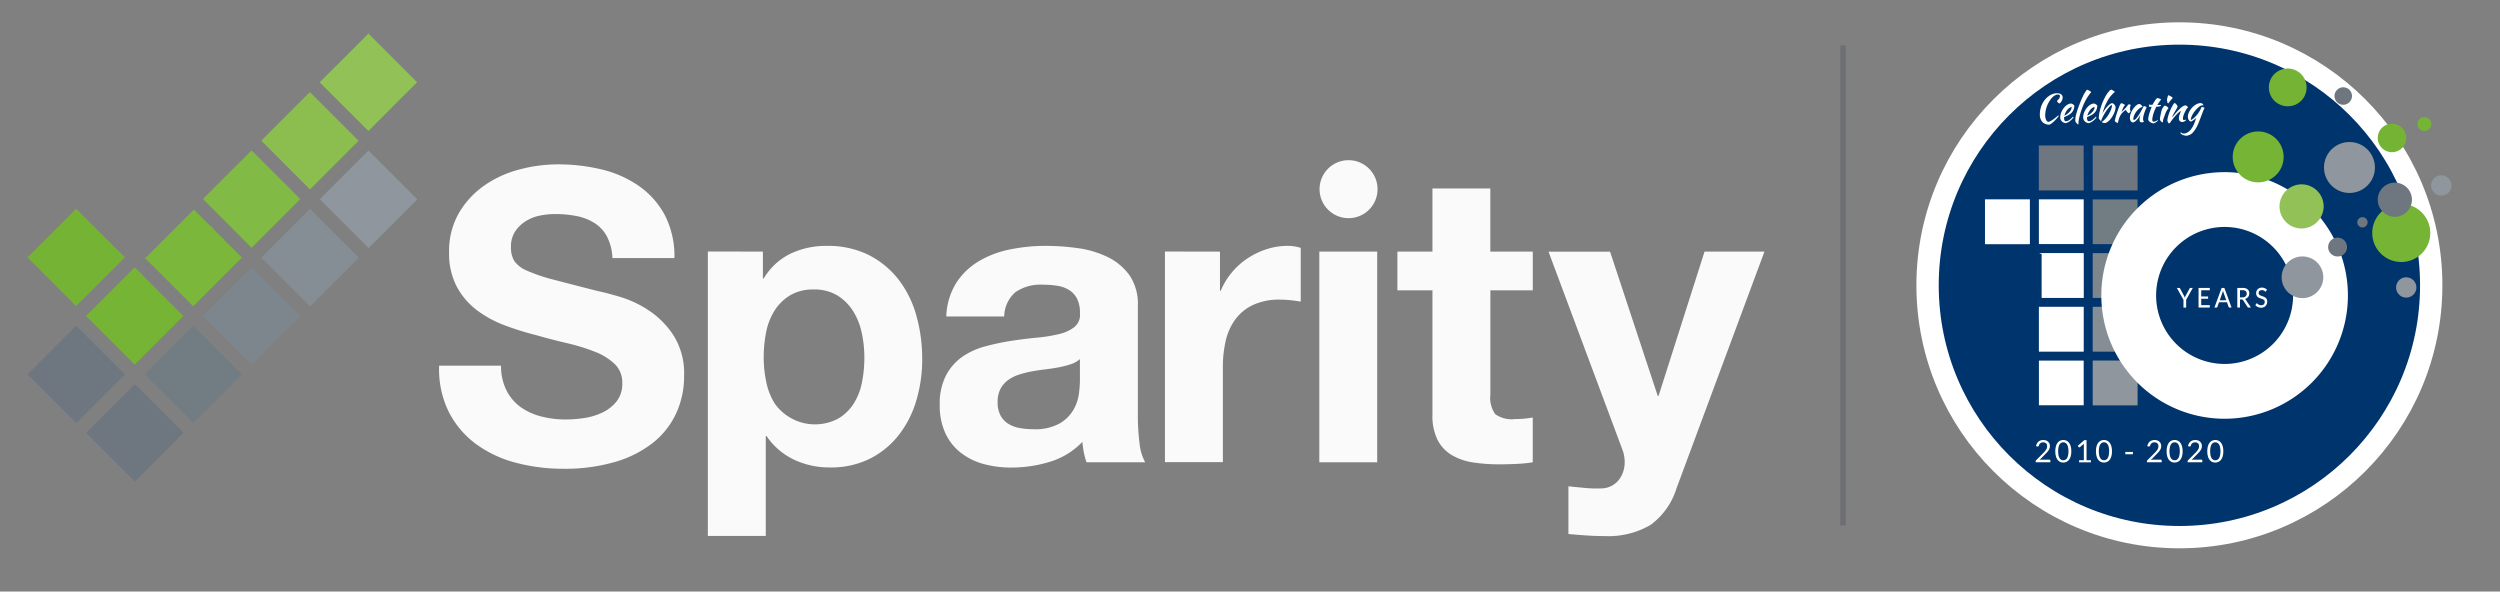 <svg xmlns="http://www.w3.org/2000/svg" xmlns:xlink="http://www.w3.org/1999/xlink" width="224" height="53" viewBox="0 0 224 53">
  <rect x="0" y="0" width="224" height="53" fill="#808080" stroke="none"/>
  <defs>
    <clipPath id="clip-white_logo">
      <rect width="224" height="53"/>
    </clipPath>
  </defs>
  <g id="white_logo" data-name="white logo" clip-path="url(#clip-white_logo)">
    <g id="Group_550" data-name="Group 550" transform="translate(-5748 571)">
      <rect id="Rectangle_2" data-name="Rectangle 2" width="156.537" height="47.897" transform="translate(5750 -568)" fill="none"/>
      <g id="Group_2" data-name="Group 2" transform="translate(5750.437 -568)">
        <path id="Path_1" data-name="Path 1" d="M354.728-404.324l-4.157-4.156c-.108-.108-.086-.113-.2,0l-4.166,4.165c-.108.108-.108.095,0,.2l1.061,1.06,3.1,3.1c.131.131.108.132.24,0l2.484-2.484c.123-.123.246-.245.369-.37.1-.1.2-.206.3-.306s.175-.168.262-.254c.166-.167.329-.337.5-.5.1-.1.2-.2.3-.3v-.074A.28.28,0,0,1,354.728-404.324Z" transform="translate(-319.894 419.064)" fill="#8f969d"/>
        <path id="Path_2" data-name="Path 2" d="M335.3-384.847l-4.183-4.183c-.108-.108-.082-.108-.193,0l-4.166,4.168c-.02.02-.041.04-.06.061a.053.053,0,0,0-.02.041.053.053,0,0,0,.02.041l.068.07,3.551,3.551.612.613c.027.028.068.048.066.1h.049c0-.056.052-.081.084-.114l4.157-4.157.069-.069c.026-.026.027-.037.005-.06S335.311-384.827,335.3-384.847Z" transform="translate(-321.374 420.544)" fill="#6e7780"/>
        <path id="Path_3" data-name="Path 3" d="M321.965-399.179q2.039,2.045,4.078,4.078c.108.108.081.108.193,0l4.164-4.166c.119-.119.119-.09,0-.215q-2.092-2.083-4.183-4.174c-.017-.017-.033-.035-.052-.052a.034.034,0,0,0-.025-.01.035.035,0,0,0-.025.011h0l-.053.051q-1.795,1.8-3.594,3.6l-.6.6c-.031.031-.056.072-.108.075v.025a.088.088,0,0,1,.064.031A.92.92,0,0,0,321.965-399.179Z" transform="translate(-321.748 419.432)" fill="#75b334"/>
        <path id="Path_4" data-name="Path 4" d="M354.678-414.1l-4.1-4.105c-.033-.033-.087-.057-.087-.114h-.048c0,.054-.045.075-.075.108l-2.333,2.334L346.2-414.05q-.039.039-.074.081a.034.034,0,0,0,0,.044c.026.031.054.06.083.089l2.76,2.758,1.4,1.4c.026.026.053.051.08.075a.025.025,0,0,0,.033,0,.575.575,0,0,0,.055-.048c.133-.131.265-.264.4-.4.155-.156.308-.313.463-.468q1.424-1.433,2.852-2.856c.186-.186.375-.371.562-.557v-.048C354.765-414.017,354.72-414.058,354.678-414.1Z" transform="translate(-319.894 418.321)" fill="#92c157"/>
        <path id="Path_5" data-name="Path 5" d="M329.968-389.079l.509-.507c.035-.037.035-.044,0-.08l-.069-.07-.949-.947-3.207-3.208c-.123-.123-.088-.123-.215,0q-1.847,1.843-3.691,3.69c-.184.184-.367.369-.55.553h-.047v.049l.048-.005c.023.023.047.044.07.068l3.475,3.475.753.753c.045.044.057.044.1,0l.994-.989Z" transform="translate(-321.749 420.173)" fill="#6e7780"/>
        <path id="Path_6" data-name="Path 6" d="M340.728-399.866a.238.238,0,0,0,.1-.08l2.017-2.018c.276-.276.55-.553.825-.83l1.344-1.345c.017-.017.035-.033.052-.052a.05.05,0,0,0,.016-.037.05.05,0,0,0-.016-.037.521.521,0,0,0-.059-.06l-.476-.473-3.691-3.689c-.108-.113-.087-.108-.2,0l-.968.968c-.256.255-.514.509-.769.764l-2.423,2.423a.333.333,0,0,0-.089.108Z" transform="translate(-320.635 419.063)" fill="#81ba44"/>
        <path id="Path_7" data-name="Path 7" d="M341.325-409l4.181,4.183c.019.02.04.041.06.06a.05.05,0,0,0,.037.016.051.051,0,0,0,.037-.016l.026-.025.969-.968c.15-.15.3-.3.445-.45s.295-.29.441-.437c.167-.167.33-.336.5-.5l1.85-1.856c.03-.03.069-.056.081-.089l-4.355-4.355c-.039.035-.085.074-.128.117-.264.265-.526.53-.791.794-.215.215-.439.43-.658.652l-2.664,2.664c-.026.026-.053.051-.078.078s-.033.048,0,.083A.311.311,0,0,0,341.325-409Z" transform="translate(-320.265 418.693)" fill="#8bbe4f"/>
        <path id="Path_8" data-name="Path 8" d="M340.848-398.75l-.069-.069a.041.041,0,0,0-.057-.006l-.006.006-.07.069-4.16,4.153c-.023.023-.046.045-.068.07a.053.053,0,0,0-.02.041.053.053,0,0,0,.02.041c.032.033.068.07.108.108l4.113,4.112c.124.124.095.125.215,0q2.115-2.111,4.225-4.225a.244.244,0,0,0,.023-.034c-.027-.029-.054-.059-.082-.087Z" transform="translate(-320.634 419.804)" fill="#7c868c"/>
        <path id="Path_9" data-name="Path 9" d="M340.164-389.706,336-393.879c-.123-.123-.1-.123-.222,0l-4.157,4.155-.094.1.108.108,4.139,4.139c.127.127.1.127.231,0l3.544-3.544.654-.656c.046-.046.045-.052,0-.1Z" transform="translate(-321.005 420.174)" fill="#727c83"/>
        <path id="Path_10" data-name="Path 10" d="M326.657-394.492a.281.281,0,0,0,.07.081l4.182,4.182.07.068a.042.042,0,0,0,.028.015.042.042,0,0,0,.031-.01l.005-.005.108-.108,1.665-1.661c.4-.4.8-.8,1.2-1.2l1.258-1.259c.108-.108.114-.084,0-.2l-1.862-1.863-2.316-2.328a.188.188,0,0,0-.094-.069l-4.3,4.3a.088.088,0,0,0-.038.054Z" transform="translate(-321.376 419.803)" fill="#75b435"/>
        <path id="Path_11" data-name="Path 11" d="M331.605-399.264l4.163,4.163c.12.118.094.118.215,0l2.448-2.448.826-.828c.167-.167.332-.335.5-.5l.457-.456v-.051h0a.029.029,0,0,0-.024-.024h0a.029.029,0,0,0-.024-.024h0a.024.024,0,0,0-.023-.023h0a.029.029,0,0,0-.024-.024h0a.029.029,0,0,0-.024-.024h0a.025.025,0,0,0-.023-.023h0a.029.029,0,0,0-.024-.024h0a.03.03,0,0,0-.023-.024h0a.024.024,0,0,0-.023-.023h0a.029.029,0,0,0-.024-.024h0a.028.028,0,0,0-.024-.024h0a.026.026,0,0,0-.023-.023h0a.028.028,0,0,0-.024-.024h0a.028.028,0,0,0-.024-.024h0a.024.024,0,0,0-.023-.023h0a.029.029,0,0,0-.024-.023h0a.028.028,0,0,0-.024-.024h0a.025.025,0,0,0-.023-.023h0a.028.028,0,0,0-.024-.024h0a.028.028,0,0,0-.024-.024h0a.024.024,0,0,0-.023-.023h0a.029.029,0,0,0-.024-.023h0a.035.035,0,0,0,0-.049.035.035,0,0,0-.049,0h0a.024.024,0,0,0-.023-.023h0a.029.029,0,0,0-.024-.023h0a.029.029,0,0,0-.024-.024h0a.025.025,0,0,0-.023-.023h0a.029.029,0,0,0-.024-.024h0a.029.029,0,0,0-.024-.024h0a.024.024,0,0,0-.023-.023h0a.029.029,0,0,0-.024-.023h0a.029.029,0,0,0-.024-.024h0a.025.025,0,0,0-.023-.022h0a.029.029,0,0,0-.024-.024h0a.029.029,0,0,0-.024-.024h0a.028.028,0,0,0,0-.039.029.029,0,0,0-.039.005h0a.029.029,0,0,0-.024-.023h0a.029.029,0,0,0-.024-.024h0a.025.025,0,0,0-.023-.023h0a.029.029,0,0,0-.024-.023h0a.029.029,0,0,0-.024-.024h0a.025.025,0,0,0-.023-.023h0a.029.029,0,0,0-.024-.024h0a.029.029,0,0,0-.024-.024h0a.025.025,0,0,0-.023-.023h0a.029.029,0,0,0-.024-.023h0a.029.029,0,0,0-.024-.024h0a.025.025,0,0,0-.023-.023h0a.029.029,0,0,0-.024-.023h0a.029.029,0,0,0-.024-.024h0a.025.025,0,0,0-.023-.023h0a.029.029,0,0,0-.024-.023h0a.029.029,0,0,0-.024-.024h0a.025.025,0,0,0-.023-.023h0a.029.029,0,0,0-.024-.023h0a.029.029,0,0,0-.024-.024h0a.025.025,0,0,0-.023-.022h0a.029.029,0,0,0-.024-.023h0a.029.029,0,0,0-.024-.024h0a.025.025,0,0,0-.023-.023h0a.029.029,0,0,0-.024-.023h0a.029.029,0,0,0-.024-.024h0a.025.025,0,0,0-.023-.023h0a.025.025,0,0,0-.023-.023h0a.029.029,0,0,0-.024-.024h0a.027.027,0,0,0-.023-.024h0a.045.045,0,0,0,.018-.03.045.045,0,0,0-.009-.034.045.045,0,0,0-.063-.007h0a.029.029,0,0,0-.024-.024h0a.025.025,0,0,0-.023-.023h0a.025.025,0,0,0-.023-.023h0a.029.029,0,0,0-.024-.024h0a.025.025,0,0,0-.023-.023h0a.025.025,0,0,0-.023-.023h0a.029.029,0,0,0-.024-.024h0a.027.027,0,0,0-.023-.024h0a.025.025,0,0,0-.023-.023h0a.029.029,0,0,0-.024-.024h0a.027.027,0,0,0-.023-.024h0a.025.025,0,0,0-.023-.023h0a.028.028,0,0,0-.024-.024h0a.027.027,0,0,0-.023-.024h0a.025.025,0,0,0-.023-.023h0a.029.029,0,0,0-.024-.024h0a.027.027,0,0,0-.023-.024h0a.025.025,0,0,0-.023-.023h0a.029.029,0,0,0-.024-.024h0a.027.027,0,0,0-.023-.024h0a.025.025,0,0,0-.023-.023h0a.029.029,0,0,0-.024-.024h0a.027.027,0,0,0-.023-.024h0a.025.025,0,0,0-.023-.023h0a.028.028,0,0,0-.024-.024h0a.029.029,0,0,0-.024-.024h0a.025.025,0,0,0-.023-.023h0a.029.029,0,0,0-.024-.024h0a.027.027,0,0,0-.023-.024h0a.024.024,0,0,0-.023-.023h0a.028.028,0,0,0-.024-.024h0a.029.029,0,0,0-.024-.024h0a.025.025,0,0,0-.023-.023h0a.029.029,0,0,0-.024-.024h0a.03.03,0,0,0-.023-.024h0a.024.024,0,0,0-.023-.023h0a.029.029,0,0,0-.024-.024h0a.029.029,0,0,0-.024-.024h0a.025.025,0,0,0-.023-.023h0a.029.029,0,0,0-.024-.024h0a.029.029,0,0,0-.024-.024h0a.024.024,0,0,0-.023-.023h0a.029.029,0,0,0-.024-.024h0a.055.055,0,0,0,.014-.04.055.055,0,0,0-.019-.038.055.055,0,0,0-.04-.014.055.055,0,0,0-.038.019h0a.024.024,0,0,0-.023-.023h0a.029.029,0,0,0-.024-.024h0a.029.029,0,0,0-.024-.024h0a.025.025,0,0,0-.023-.022h0a.029.029,0,0,0-.024-.024h0a.03.03,0,0,0-.023-.024h0a.024.024,0,0,0-.023-.023h0a.029.029,0,0,0-.024-.023h0a.029.029,0,0,0-.024-.024h0a.025.025,0,0,0-.023-.023h0a.029.029,0,0,0-.024-.024h0a.029.029,0,0,0-.024-.024h0a.024.024,0,0,0-.023-.023h0a.029.029,0,0,0-.024-.023h0a.029.029,0,0,0-.024-.024h0a.024.024,0,0,0-.023-.023h0a.029.029,0,0,0-.024-.024h0a.029.029,0,0,0-.024-.024h0a.025.025,0,0,0-.023-.023h0a.029.029,0,0,0-.024-.024h0a.029.029,0,0,0-.024-.024h0a.024.024,0,0,0-.023-.023h0a.029.029,0,0,0-.024-.023h0a.029.029,0,0,0-.024-.024h0a.025.025,0,0,0-.023-.023h0a.029.029,0,0,0-.024-.024h0a.029.029,0,0,0-.024-.024h0a.024.024,0,0,0-.023-.023h0a.029.029,0,0,0-.024-.023h0a.029.029,0,0,0-.024-.024h0a.025.025,0,0,0-.023-.023h0a.028.028,0,0,0-.024-.024h0a.028.028,0,0,0-.024-.024h0a.025.025,0,0,0-.023-.023h0a.028.028,0,0,0-.024-.024h0a.029.029,0,0,0-.024-.024h0a.024.024,0,0,0-.023-.023h0a.029.029,0,0,0-.024-.023h0A.028.028,0,0,0,336.6-403h0a.025.025,0,0,0-.023-.023h0a.028.028,0,0,0-.024-.024h0a.029.029,0,0,0-.024-.024h0a.024.024,0,0,0-.023-.023h0a.029.029,0,0,0-.024-.023h0a.029.029,0,0,0-.024-.024h0a.025.025,0,0,0-.023-.023h0a.029.029,0,0,0-.024-.023h0a.029.029,0,0,0-.024-.024h0a.025.025,0,0,0-.023-.023h0a.029.029,0,0,0-.024-.023h0a.029.029,0,0,0-.024-.024h0a.027.027,0,0,0-.023-.024h0a.029.029,0,0,0-.024-.023h0a.029.029,0,0,0-.024-.024h0a.025.025,0,0,0-.023-.023h0a.026.026,0,0,0-.023-.024h0a.029.029,0,0,0-.024-.024h0a.027.027,0,0,0-.023-.024h0a.029.029,0,0,0-.024-.023h0a.029.029,0,0,0-.024-.024h0a.025.025,0,0,0-.023-.022h0a.025.025,0,0,0-.023-.023h0a.029.029,0,0,0-.024-.024h0a.025.025,0,0,0-.023-.023h0a.027.027,0,0,0-.023-.024l-.026-.025c-.02-.028-.037-.023-.052.005l-.044.042-4.2,4.2C331.5-399.355,331.5-399.374,331.605-399.264Z" transform="translate(-321.005 419.438)" fill="#7bb73b"/>
        <path id="Path_12" data-name="Path 12" d="M349.87-399.456l-.984-.981-3.181-3.181c-.108-.108-.093-.108-.2,0l-2.052,2.052a.292.292,0,0,0-.078.091.337.337,0,0,0-.092.08l-1.956,1.956c-.1.1-.095.081,0,.175l4.17,4.172c.114.114.1.108.215,0l2.02-2.019c.029-.029.055-.06.082-.09a.37.37,0,0,1,.056-.046l.919-.908,1.069-1.069c.024-.024.047-.045.069-.07.042-.045.043-.058,0-.1C349.912-399.416,349.889-399.436,349.87-399.456Zm-3.992.308h0l-.009.02Zm-.009.02h0l.011.006Z" transform="translate(-320.264 419.434)" fill="#868e95"/>
        <path id="Path_13" data-name="Path 13" d="M339.6-399.686v.051C339.623-399.651,339.628-399.667,339.6-399.686Z" transform="translate(-320.391 419.739)" fill="#fff"/>
        <g id="Group_1" data-name="Group 1" transform="translate(36.914 11.351)">
          <path id="Path_14" data-name="Path 14" d="M362.09-387.157a4.151,4.151,0,0,0,1.26,1.48,5.467,5.467,0,0,0,1.843.839,8.71,8.71,0,0,0,2.191.273,11.481,11.481,0,0,0,1.643-.127,5.7,5.7,0,0,0,1.643-.493,3.58,3.58,0,0,0,1.277-1,2.518,2.518,0,0,0,.511-1.625,2.285,2.285,0,0,0-.675-1.722,5.337,5.337,0,0,0-1.771-1.1,17.672,17.672,0,0,0-2.483-.767q-1.388-.323-2.812-.73a24.9,24.9,0,0,1-2.848-.894,9.815,9.815,0,0,1-2.483-1.37,6.441,6.441,0,0,1-1.77-2.1,6.372,6.372,0,0,1-.676-3.049,6.837,6.837,0,0,1,.861-3.488,7.776,7.776,0,0,1,2.246-2.464,9.782,9.782,0,0,1,3.135-1.455,13.353,13.353,0,0,1,3.5-.475,16.574,16.574,0,0,1,3.926.456,9.793,9.793,0,0,1,3.336,1.479,7.486,7.486,0,0,1,2.325,2.611,8.014,8.014,0,0,1,.861,3.852h-5.553a4.616,4.616,0,0,0-.493-1.937,3.2,3.2,0,0,0-1.114-1.205,4.688,4.688,0,0,0-1.588-.621,9.822,9.822,0,0,0-1.953-.183,6.784,6.784,0,0,0-1.388.146,3.726,3.726,0,0,0-1.259.511,3.175,3.175,0,0,0-.931.913,2.455,2.455,0,0,0-.366,1.388,2.335,2.335,0,0,0,.293,1.241,2.608,2.608,0,0,0,1.15.877,14.6,14.6,0,0,0,2.367.8q1.514.4,3.962,1.022.73.147,2.026.529a9.753,9.753,0,0,1,2.574,1.224,7.789,7.789,0,0,1,2.209,2.246,6.39,6.39,0,0,1,.931,3.6,7.944,7.944,0,0,1-.694,3.323,7.216,7.216,0,0,1-2.063,2.647,9.912,9.912,0,0,1-3.4,1.734,16.05,16.05,0,0,1-4.693.621,16.467,16.467,0,0,1-4.181-.529,10.512,10.512,0,0,1-3.578-1.661,8.2,8.2,0,0,1-2.464-2.884,8.608,8.608,0,0,1-.876-4.162h5.549A4.8,4.8,0,0,0,362.09-387.157Z" transform="translate(-356.053 407.8)" fill="#fafafa"/>
          <path id="Path_15" data-name="Path 15" d="M383.354-400.124v2.409h.073a5.7,5.7,0,0,1,2.409-2.226,7.4,7.4,0,0,1,3.213-.694,8.178,8.178,0,0,1,3.834.839,7.934,7.934,0,0,1,2.665,2.228,9.394,9.394,0,0,1,1.57,3.228,14.335,14.335,0,0,1,.511,3.852,12.975,12.975,0,0,1-.511,3.651,9.277,9.277,0,0,1-1.552,3.1,7.676,7.676,0,0,1-2.592,2.152,7.806,7.806,0,0,1-3.633.8,7.36,7.36,0,0,1-3.228-.711,6.127,6.127,0,0,1-2.429-2.1h-.072v8.946h-5.189v-25.481Zm6.736,14.971a4.165,4.165,0,0,0,1.388-1.333,5.5,5.5,0,0,0,.753-1.917,11.289,11.289,0,0,0,.215-2.228,10.406,10.406,0,0,0-.238-2.228,5.941,5.941,0,0,0-.784-1.953,4.363,4.363,0,0,0-1.406-1.387,3.921,3.921,0,0,0-2.1-.529,4,4,0,0,0-2.136.529,4.267,4.267,0,0,0-1.387,1.369,5.734,5.734,0,0,0-.753,1.937,11.624,11.624,0,0,0-.215,2.26,10.544,10.544,0,0,0,.237,2.228,5.771,5.771,0,0,0,.767,1.917,4.424,4.424,0,0,0,5.659,1.333Z" transform="translate(-354.35 408.316)" fill="#fafafa"/>
          <path id="Path_16" data-name="Path 16" d="M399.228-397.349a6.229,6.229,0,0,1,2.045-1.937,8.94,8.94,0,0,1,2.8-1.041,15.921,15.921,0,0,1,3.121-.31,21.178,21.178,0,0,1,2.884.2,8.841,8.841,0,0,1,2.666.784,5.246,5.246,0,0,1,1.972,1.625,4.536,4.536,0,0,1,.766,2.757v9.822a19.79,19.79,0,0,0,.146,2.447,4.413,4.413,0,0,0,.511,1.752h-5.261a7.347,7.347,0,0,1-.238-.894,7.989,7.989,0,0,1-.128-.931,6.738,6.738,0,0,1-2.921,1.788,11.693,11.693,0,0,1-3.432.511,9.269,9.269,0,0,1-2.52-.323,5.784,5.784,0,0,1-2.045-1.022,4.752,4.752,0,0,1-1.369-1.753,5.926,5.926,0,0,1-.493-2.519,5.51,5.51,0,0,1,.566-2.647,4.726,4.726,0,0,1,1.46-1.661,6.553,6.553,0,0,1,2.045-.931,21.891,21.891,0,0,1,2.319-.493q1.169-.179,2.3-.287a13.627,13.627,0,0,0,2.008-.323,3.5,3.5,0,0,0,1.388-.646,1.4,1.4,0,0,0,.475-1.222,2.733,2.733,0,0,0-.274-1.333,2.007,2.007,0,0,0-.73-.767,2.889,2.889,0,0,0-1.059-.365,8.782,8.782,0,0,0-1.291-.091,3.94,3.94,0,0,0-2.409.658,2.933,2.933,0,0,0-1.022,2.191h-5.19a6.026,6.026,0,0,1,.913-3.039Zm10.241,7.317a8.3,8.3,0,0,1-1.059.273q-.565.108-1.184.183t-1.242.183a9.29,9.29,0,0,0-1.15.292,3.427,3.427,0,0,0-.986.493,2.367,2.367,0,0,0-.676.786,2.534,2.534,0,0,0-.255,1.2,2.458,2.458,0,0,0,.255,1.169,1.971,1.971,0,0,0,.694.753,2.956,2.956,0,0,0,1.022.383,6.563,6.563,0,0,0,1.205.108,4.572,4.572,0,0,0,2.373-.511,3.417,3.417,0,0,0,1.242-1.223,3.906,3.906,0,0,0,.493-1.442,9.873,9.873,0,0,0,.091-1.169v-1.937a2.331,2.331,0,0,1-.824.46Z" transform="translate(-352.882 408.316)" fill="#fafafa"/>
          <path id="Path_17" data-name="Path 17" d="M421.412-400.124v3.5h.073a6.383,6.383,0,0,1,.986-1.625,6.486,6.486,0,0,1,1.424-1.277,6.976,6.976,0,0,1,1.722-.822,6.212,6.212,0,0,1,1.9-.292,4.035,4.035,0,0,1,1.132.183v4.819c-.243-.048-.538-.09-.876-.127a9.438,9.438,0,0,0-.986-.055,5.533,5.533,0,0,0-2.41.475,4.2,4.2,0,0,0-1.588,1.291,5.211,5.211,0,0,0-.861,1.918,10.427,10.427,0,0,0-.256,2.367v8.508h-5.19v-18.867Z" transform="translate(-351.454 408.316)" fill="#fafafa"/>
          <rect id="Rectangle_1" data-name="Rectangle 1" width="5.185" height="18.877" transform="translate(78.86 8.192)" fill="#fafafa"/>
          <path id="Path_18" data-name="Path 18" d="M447.967-399.76v3.468h-3.8v9.348a2.533,2.533,0,0,0,.438,1.752,2.528,2.528,0,0,0,1.752.439c.293,0,.573-.013.841-.037a7.347,7.347,0,0,0,.766-.108v4.016a12.514,12.514,0,0,1-1.46.146q-.8.036-1.57.037a15.023,15.023,0,0,1-2.282-.165,5.382,5.382,0,0,1-1.9-.639,3.376,3.376,0,0,1-1.3-1.35,4.843,4.843,0,0,1-.475-2.3v-11.139h-3.14v-3.468h3.14v-5.659h5.186v5.659Z" transform="translate(-349.981 407.952)" fill="#fafafa"/>
          <path id="Path_19" data-name="Path 19" d="M457.546-375.659a7.526,7.526,0,0,1-4.162.986q-.8,0-1.588-.055t-1.593-.128v-4.272l1.5.146a10.9,10.9,0,0,0,1.533.037,2.014,2.014,0,0,0,1.515-.8,2.573,2.573,0,0,0,.493-1.533,3.1,3.1,0,0,0-.215-1.169l-6.609-17.708h5.514l4.272,12.926h.073L462.4-400.16h5.368l-7.881,21.214A6.393,6.393,0,0,1,457.546-375.659Z" transform="translate(-349.024 408.352)" fill="#fafafa"/>
          <circle id="Ellipse_1" data-name="Ellipse 1" cx="2.599" cy="2.599" r="2.599" transform="translate(78.88)" fill="#fafafa"/>
        </g>
      </g>
      <g id="Group_547" data-name="Group 547" transform="translate(5913.139 -568)">
        <line id="Line_71" data-name="Line 71" y2="43.025" transform="translate(0 1.051)" fill="#fff" stroke="#6d6f72" stroke-miterlimit="10" stroke-width="0.5"/>
        <g id="Group_546" data-name="Group 546" transform="translate(7.571)">
          <ellipse id="Ellipse_48" data-name="Ellipse 48" cx="22.564" cy="22.564" rx="22.564" ry="22.564" fill="#00346d" stroke="#fff" stroke-width="2"/>
          <g id="Group_530" data-name="Group 530" transform="translate(22.335 22.778)">
            <path id="Path_661" data-name="Path 661" d="M554.2,120.794v.7h-.24v-.7l-.595-1.063h.211a.074.074,0,0,1,.051.017.123.123,0,0,1,.032.043l.353.657c.014.03.027.059.039.086s.022.054.031.079c.008-.026.018-.053.029-.079s.024-.056.038-.086l.352-.657a.165.165,0,0,1,.031-.041.071.071,0,0,1,.05-.019h.213Z" transform="translate(-553.366 -119.712)" fill="#fff"/>
            <path id="Path_662" data-name="Path 662" d="M560.466,121.277v.212h-1.006v-1.758h1.006v.212H559.7v.557h.615v.2H559.7v.573Z" transform="translate(-557.515 -119.712)" fill="#fff"/>
            <path id="Path_663" data-name="Path 663" d="M565.456,121.489h-.185a.078.078,0,0,1-.052-.017.1.1,0,0,1-.029-.044l-.144-.408h-.716l-.144.408a.1.1,0,0,1-.029.042.076.076,0,0,1-.052.019h-.185l.647-1.758h.243Zm-.476-.655-.241-.682a1.6,1.6,0,0,1-.052-.176c-.008.035-.017.068-.026.1s-.017.057-.025.081l-.24.679Z" transform="translate(-560.553 -119.712)" fill="#fff"/>
            <path id="Path_664" data-name="Path 664" d="M571.581,121.489h-.215a.1.1,0,0,1-.094-.055l-.4-.61a.127.127,0,0,0-.042-.044.141.141,0,0,0-.068-.013H570.6v.721h-.241v-1.758h.468a.94.94,0,0,1,.271.035.515.515,0,0,1,.188.1.4.4,0,0,1,.11.155.555.555,0,0,1,.035.2.566.566,0,0,1-.026.173.463.463,0,0,1-.076.145.5.5,0,0,1-.123.111.566.566,0,0,1-.164.071.258.258,0,0,1,.078.082Zm-.758-.911a.491.491,0,0,0,.163-.025.323.323,0,0,0,.118-.069.285.285,0,0,0,.071-.106.381.381,0,0,0,.024-.137.281.281,0,0,0-.092-.229.423.423,0,0,0-.276-.077H570.6v.643Z" transform="translate(-564.941 -119.712)" fill="#fff"/>
            <path id="Path_665" data-name="Path 665" d="M576.384,119.976a.093.093,0,0,1-.023.031.049.049,0,0,1-.032.01.08.08,0,0,1-.046-.02c-.017-.014-.039-.029-.065-.046a.488.488,0,0,0-.093-.045.366.366,0,0,0-.13-.02.347.347,0,0,0-.125.02.261.261,0,0,0-.09.055.234.234,0,0,0-.055.082.278.278,0,0,0-.018.1.2.2,0,0,0,.033.117.294.294,0,0,0,.088.08.652.652,0,0,0,.123.057l.141.051a1.423,1.423,0,0,1,.141.06.506.506,0,0,1,.124.086.4.4,0,0,1,.087.127.453.453,0,0,1,.034.184.642.642,0,0,1-.037.218.524.524,0,0,1-.107.178.5.5,0,0,1-.173.119.588.588,0,0,1-.232.043.68.68,0,0,1-.151-.017.706.706,0,0,1-.139-.046.685.685,0,0,1-.122-.072.6.6,0,0,1-.1-.095l.069-.125a.1.1,0,0,1,.024-.025.057.057,0,0,1,.032-.01.09.09,0,0,1,.055.027.965.965,0,0,0,.077.059.585.585,0,0,0,.11.06.4.4,0,0,0,.155.027.386.386,0,0,0,.133-.021.272.272,0,0,0,.1-.061.269.269,0,0,0,.061-.1.351.351,0,0,0,.021-.125.221.221,0,0,0-.033-.126.271.271,0,0,0-.087-.082.6.6,0,0,0-.123-.056l-.141-.048a1.32,1.32,0,0,1-.141-.058.45.45,0,0,1-.123-.086.382.382,0,0,1-.087-.133.519.519,0,0,1-.033-.2.5.5,0,0,1,.034-.182.468.468,0,0,1,.1-.156.486.486,0,0,1,.16-.109.54.54,0,0,1,.217-.041.659.659,0,0,1,.252.047.576.576,0,0,1,.2.136Z" transform="translate(-568.38 -119.67)" fill="#fff"/>
          </g>
          <g id="Group_532" data-name="Group 532" transform="translate(9.681 36.424)">
            <g id="Group_531" data-name="Group 531" transform="translate(0 0)">
              <path id="Path_666" data-name="Path 666" d="M514.382,162.45a.733.733,0,0,1,.235.037.549.549,0,0,1,.188.108.5.5,0,0,1,.125.173.567.567,0,0,1,.046.232.614.614,0,0,1-.033.2.831.831,0,0,1-.09.18,1.33,1.33,0,0,1-.131.167q-.074.081-.157.165l-.52.533a1.018,1.018,0,0,1,.112-.024.683.683,0,0,1,.109-.009h.663a.086.086,0,0,1,.064.024.082.082,0,0,1,.023.061v.149H513.7v-.084a.151.151,0,0,1,.01-.054.134.134,0,0,1,.034-.051l.633-.636c.052-.053.1-.1.144-.154a1.1,1.1,0,0,0,.111-.148.7.7,0,0,0,.071-.151.524.524,0,0,0,.025-.164.39.39,0,0,0-.027-.152.3.3,0,0,0-.076-.108.327.327,0,0,0-.113-.064.45.45,0,0,0-.139-.021.412.412,0,0,0-.138.022.37.37,0,0,0-.2.154.359.359,0,0,0-.048.119.11.11,0,0,1-.033.058.09.09,0,0,1-.058.018h-.014l-.017,0-.129-.022a.732.732,0,0,1,.075-.24.565.565,0,0,1,.14-.174.6.6,0,0,1,.194-.107A.753.753,0,0,1,514.382,162.45Z" transform="translate(-513.696 -162.45)" fill="#fff"/>
              <path id="Path_667" data-name="Path 667" d="M520.655,163.462a1.6,1.6,0,0,1-.056.449.934.934,0,0,1-.152.314.613.613,0,0,1-.228.185.668.668,0,0,1-.282.061.66.66,0,0,1-.282-.061.611.611,0,0,1-.227-.185.924.924,0,0,1-.152-.314,1.857,1.857,0,0,1,0-.9.927.927,0,0,1,.152-.315.607.607,0,0,1,.227-.186.661.661,0,0,1,.282-.061.668.668,0,0,1,.282.061.61.61,0,0,1,.228.186.938.938,0,0,1,.152.315A1.607,1.607,0,0,1,520.655,163.462Zm-.256,0a1.619,1.619,0,0,0-.038-.38.762.762,0,0,0-.1-.248.384.384,0,0,0-.148-.135.4.4,0,0,0-.351,0,.382.382,0,0,0-.148.135.771.771,0,0,0-.1.248,1.921,1.921,0,0,0,0,.76.767.767,0,0,0,.1.247.382.382,0,0,0,.148.135.4.4,0,0,0,.351,0,.384.384,0,0,0,.148-.135.759.759,0,0,0,.1-.247A1.612,1.612,0,0,0,520.4,163.462Z" transform="translate(-517.457 -162.45)" fill="#fff"/>
              <path id="Path_668" data-name="Path 668" d="M525.662,164.3h.425v-1.349c0-.04,0-.082,0-.123l-.353.3a.114.114,0,0,1-.028.016.092.092,0,0,1-.026,0,.076.076,0,0,1-.037-.009.075.075,0,0,1-.025-.021l-.077-.106.588-.51h.2V164.3h.389v.188h-1.06Z" transform="translate(-521.765 -162.488)" fill="#fff"/>
              <path id="Path_669" data-name="Path 669" d="M532.08,163.462a1.593,1.593,0,0,1-.056.449.939.939,0,0,1-.152.314.611.611,0,0,1-.229.185.687.687,0,0,1-.564,0,.609.609,0,0,1-.227-.185.934.934,0,0,1-.152-.314,1.874,1.874,0,0,1,0-.9.937.937,0,0,1,.152-.315.605.605,0,0,1,.227-.186.684.684,0,0,1,.564,0,.608.608,0,0,1,.229.186.942.942,0,0,1,.152.315A1.6,1.6,0,0,1,532.08,163.462Zm-.255,0a1.619,1.619,0,0,0-.038-.38.76.76,0,0,0-.1-.248.382.382,0,0,0-.148-.135.4.4,0,0,0-.35,0,.381.381,0,0,0-.148.135.768.768,0,0,0-.1.248,1.906,1.906,0,0,0,0,.76.764.764,0,0,0,.1.247.382.382,0,0,0,.148.135.4.4,0,0,0,.35,0,.383.383,0,0,0,.148-.135.756.756,0,0,0,.1-.247A1.612,1.612,0,0,0,531.824,163.462Z" transform="translate(-525.238 -162.45)" fill="#fff"/>
              <path id="Path_670" data-name="Path 670" d="M538.892,165.8h.682v.208h-.682Z" transform="translate(-530.855 -164.731)" fill="#fff"/>
              <path id="Path_671" data-name="Path 671" d="M545.654,162.45a.73.73,0,0,1,.235.037.55.55,0,0,1,.188.108.512.512,0,0,1,.125.173.566.566,0,0,1,.045.232.619.619,0,0,1-.033.2.828.828,0,0,1-.09.18,1.334,1.334,0,0,1-.13.167q-.074.081-.157.165l-.52.533a1.033,1.033,0,0,1,.112-.024.69.69,0,0,1,.109-.009h.662a.086.086,0,0,1,.064.024.083.083,0,0,1,.023.061v.149h-1.319v-.084a.159.159,0,0,1,.01-.054.141.141,0,0,1,.034-.051l.634-.636q.078-.08.144-.154a1.121,1.121,0,0,0,.111-.148.705.705,0,0,0,.071-.151.529.529,0,0,0,.024-.164.39.39,0,0,0-.027-.152.3.3,0,0,0-.076-.108.325.325,0,0,0-.113-.064.451.451,0,0,0-.14-.021.409.409,0,0,0-.138.022.368.368,0,0,0-.2.154.352.352,0,0,0-.048.119.11.11,0,0,1-.033.058.089.089,0,0,1-.058.018h-.014l-.017,0-.129-.022a.738.738,0,0,1,.075-.24.566.566,0,0,1,.14-.174.6.6,0,0,1,.194-.107A.75.75,0,0,1,545.654,162.45Z" transform="translate(-534.993 -162.45)" fill="#fff"/>
              <path id="Path_672" data-name="Path 672" d="M551.925,163.462a1.586,1.586,0,0,1-.056.449.938.938,0,0,1-.152.314.61.61,0,0,1-.229.185.687.687,0,0,1-.564,0,.607.607,0,0,1-.227-.185.924.924,0,0,1-.152-.314,1.857,1.857,0,0,1,0-.9.927.927,0,0,1,.152-.315.6.6,0,0,1,.227-.186.684.684,0,0,1,.564,0,.607.607,0,0,1,.229.186.941.941,0,0,1,.152.315A1.6,1.6,0,0,1,551.925,163.462Zm-.255,0a1.623,1.623,0,0,0-.038-.38.764.764,0,0,0-.1-.248.386.386,0,0,0-.148-.135.4.4,0,0,0-.351,0,.38.38,0,0,0-.148.135.769.769,0,0,0-.1.248,1.921,1.921,0,0,0,0,.76.766.766,0,0,0,.1.247.38.38,0,0,0,.148.135.4.4,0,0,0,.351,0,.386.386,0,0,0,.148-.135.76.76,0,0,0,.1-.247A1.615,1.615,0,0,0,551.669,163.462Z" transform="translate(-538.753 -162.45)" fill="#fff"/>
              <path id="Path_673" data-name="Path 673" d="M557.079,162.45a.729.729,0,0,1,.235.037.548.548,0,0,1,.188.108.51.51,0,0,1,.125.173.571.571,0,0,1,.045.232.622.622,0,0,1-.033.2.856.856,0,0,1-.09.18,1.343,1.343,0,0,1-.131.167q-.074.081-.157.165l-.52.533a1.045,1.045,0,0,1,.112-.024.685.685,0,0,1,.109-.009h.662a.086.086,0,0,1,.063.024.082.082,0,0,1,.023.061v.149h-1.319v-.084a.149.149,0,0,1,.01-.054.137.137,0,0,1,.034-.051l.634-.636q.079-.08.143-.154a1.067,1.067,0,0,0,.111-.148.7.7,0,0,0,.071-.151.528.528,0,0,0,.025-.164.391.391,0,0,0-.028-.152.3.3,0,0,0-.076-.108.326.326,0,0,0-.113-.064.452.452,0,0,0-.14-.021.413.413,0,0,0-.138.022.374.374,0,0,0-.112.061.366.366,0,0,0-.083.093.349.349,0,0,0-.048.119.112.112,0,0,1-.033.058.089.089,0,0,1-.058.018h-.014l-.017,0-.129-.022a.734.734,0,0,1,.075-.24.569.569,0,0,1,.14-.174.6.6,0,0,1,.195-.107A.75.75,0,0,1,557.079,162.45Z" transform="translate(-542.773 -162.45)" fill="#fff"/>
              <path id="Path_674" data-name="Path 674" d="M563.35,163.462a1.6,1.6,0,0,1-.056.449.94.94,0,0,1-.152.314.614.614,0,0,1-.229.185.688.688,0,0,1-.565,0,.613.613,0,0,1-.227-.185.926.926,0,0,1-.152-.314,1.859,1.859,0,0,1,0-.9.929.929,0,0,1,.152-.315.609.609,0,0,1,.227-.186.684.684,0,0,1,.565,0,.61.61,0,0,1,.229.186.943.943,0,0,1,.152.315A1.607,1.607,0,0,1,563.35,163.462Zm-.255,0a1.626,1.626,0,0,0-.038-.38.763.763,0,0,0-.1-.248.386.386,0,0,0-.148-.135.4.4,0,0,0-.351,0,.384.384,0,0,0-.148.135.779.779,0,0,0-.1.248,1.918,1.918,0,0,0,0,.76.776.776,0,0,0,.1.247.384.384,0,0,0,.148.135.4.4,0,0,0,.351,0,.386.386,0,0,0,.148-.135.759.759,0,0,0,.1-.247A1.618,1.618,0,0,0,563.094,163.462Z" transform="translate(-546.533 -162.45)" fill="#fff"/>
            </g>
          </g>
          <g id="Group_534" data-name="Group 534" transform="translate(10.061 5.026)">
            <g id="Group_533" data-name="Group 533">
              <path id="Path_675" data-name="Path 675" d="M514.886,66.916a1.993,1.993,0,0,1,.057-.475A2.163,2.163,0,0,1,515.1,66a2.006,2.006,0,0,1,.247-.383,1.809,1.809,0,0,1,.314-.3,1.411,1.411,0,0,1,.364-.2,1.134,1.134,0,0,1,.4-.071.6.6,0,0,1,.371.1.33.33,0,0,1,.133.279.546.546,0,0,1-.019.142.684.684,0,0,1-.055.143.989.989,0,0,1-.085.136.644.644,0,0,1-.107.114.268.268,0,0,1-.155-.081.3.3,0,0,1-.083-.157.956.956,0,0,0,.191-.209.374.374,0,0,0,.07-.2c0-.1-.063-.152-.189-.152a.449.449,0,0,0-.164.033.836.836,0,0,0-.171.092,1.1,1.1,0,0,0-.167.141,1.371,1.371,0,0,0-.15.183,2.446,2.446,0,0,0-.479,1.411.9.9,0,0,0,.079.411.311.311,0,0,0,.21.183,1.22,1.22,0,0,0,.376-.189,4.429,4.429,0,0,0,.5-.4.142.142,0,0,1,.041.073q-.1.13-.207.25t-.212.22a2.35,2.35,0,0,1-.207.175,1.145,1.145,0,0,1-.188.116.842.842,0,0,1-.648-.238A1,1,0,0,1,514.886,66.916Z" transform="translate(-514.886 -64.717)" fill="#fff"/>
              <path id="Path_676" data-name="Path 676" d="M521.873,68.128a1.178,1.178,0,0,1-.076.367.8.8,0,0,1-.178.269,1.279,1.279,0,0,1-.281.209,3.053,3.053,0,0,1-.386.18c0,.014,0,.028,0,.043s0,.03,0,.047a.684.684,0,0,0,.007.093.369.369,0,0,0,.024.09.165.165,0,0,0,.048.067.118.118,0,0,0,.079.026.43.43,0,0,0,.182-.041.942.942,0,0,0,.171-.1,1.376,1.376,0,0,0,.152-.131c.047-.047.089-.09.126-.129a.768.768,0,0,1,.059.058,1.661,1.661,0,0,1-.34.343.966.966,0,0,1-.35.174.567.567,0,0,1-.371-.174.507.507,0,0,1-.133-.353,1.1,1.1,0,0,1,.04-.288,1.4,1.4,0,0,1,.11-.283,1.627,1.627,0,0,1,.166-.257,1.384,1.384,0,0,1,.2-.21.984.984,0,0,1,.225-.141.552.552,0,0,1,.229-.052A.462.462,0,0,1,521.873,68.128Zm-.238.114a.52.52,0,0,0-.193.076.788.788,0,0,0-.187.165,1.306,1.306,0,0,0-.161.241,1.373,1.373,0,0,0-.114.3,1.544,1.544,0,0,0,.459-.34A.706.706,0,0,0,521.635,68.242Z" transform="translate(-518.78 -66.684)" fill="#fff"/>
              <path id="Path_677" data-name="Path 677" d="M524.854,66.691a1.8,1.8,0,0,1,.072-.426q.072-.274.2-.64.214-.583.4-.971a3.048,3.048,0,0,1,.367-.605.422.422,0,0,1,.1.034c.04.019.08.038.119.061a.974.974,0,0,1,.105.067.265.265,0,0,1,.06.055,4.245,4.245,0,0,0-.472.683,5.626,5.626,0,0,0-.373.838,6.972,6.972,0,0,0-.221.733,2.491,2.491,0,0,0-.076.543v.073a.119.119,0,0,0,0,.027.275.275,0,0,1-.083-.024.089.089,0,0,1-.045-.041.2.2,0,0,0-.038-.05.4.4,0,0,0-.055-.05.189.189,0,0,1-.052-.109A.872.872,0,0,1,524.854,66.691Z" transform="translate(-521.674 -64.04)" fill="#fff"/>
              <path id="Path_678" data-name="Path 678" d="M528.317,68.128a1.178,1.178,0,0,1-.076.367.8.8,0,0,1-.178.269,1.279,1.279,0,0,1-.281.209,3.063,3.063,0,0,1-.386.18c0,.014,0,.028,0,.043s0,.03,0,.047a.726.726,0,0,0,.007.093.353.353,0,0,0,.024.09.169.169,0,0,0,.048.067.118.118,0,0,0,.079.026.429.429,0,0,0,.183-.041.938.938,0,0,0,.171-.1,1.37,1.37,0,0,0,.152-.131q.071-.071.126-.129a.724.724,0,0,1,.059.058,1.661,1.661,0,0,1-.34.343.967.967,0,0,1-.35.174.567.567,0,0,1-.371-.174.508.508,0,0,1-.133-.353,1.109,1.109,0,0,1,.04-.288,1.387,1.387,0,0,1,.111-.283,1.6,1.6,0,0,1,.165-.257,1.363,1.363,0,0,1,.2-.21.977.977,0,0,1,.224-.141.553.553,0,0,1,.229-.052A.461.461,0,0,1,528.317,68.128Zm-.238.114a.518.518,0,0,0-.193.076.8.8,0,0,0-.188.165,1.315,1.315,0,0,0-.16.241,1.4,1.4,0,0,0-.114.3,1.541,1.541,0,0,0,.458-.34A.706.706,0,0,0,528.079,68.242Z" transform="translate(-523.169 -66.684)" fill="#fff"/>
              <path id="Path_679" data-name="Path 679" d="M531.721,66.915a1.713,1.713,0,0,0,.31-.274,2.674,2.674,0,0,0,.276-.362,2.617,2.617,0,0,0,.21-.405,1.842,1.842,0,0,0,.117-.4.055.055,0,0,0-.045-.055q-.048,0-.133.085a2.359,2.359,0,0,0-.186.216c-.068.087-.136.185-.207.293s-.134.216-.191.323-.106.207-.147.3a.765.765,0,0,0-.067.226c-.023,0-.042-.023-.058-.069a.125.125,0,0,0-.024-.036.373.373,0,0,0-.055-.047.276.276,0,0,1-.034-.033.161.161,0,0,1-.024-.033.219.219,0,0,1-.014-.09,2.33,2.33,0,0,1,.052-.458,4.983,4.983,0,0,1,.136-.521,5.321,5.321,0,0,1,.435-.993,2.467,2.467,0,0,1,.247-.362.68.68,0,0,1,.234-.2.519.519,0,0,1,.083.034.9.9,0,0,1,.1.055c.032.02.063.041.092.062a.377.377,0,0,1,.063.055,2.8,2.8,0,0,0-.657.788,4.713,4.713,0,0,0-.453,1.136,3.19,3.19,0,0,1,.457-.641,1.5,1.5,0,0,1,.228-.2.344.344,0,0,1,.181-.076.335.335,0,0,1,.107.048.423.423,0,0,1,.093.085.507.507,0,0,1,.069.107.369.369,0,0,1,.035.119,1.238,1.238,0,0,1-.05.308,1.91,1.91,0,0,1-.124.322,2.549,2.549,0,0,1-.176.3,1.719,1.719,0,0,1-.207.254,1.152,1.152,0,0,1-.218.174.4.4,0,0,1-.206.066.453.453,0,0,1-.084-.009.4.4,0,0,1-.079-.024.277.277,0,0,1-.059-.033A.046.046,0,0,1,531.721,66.915Z" transform="translate(-526.166 -64.018)" fill="#fff"/>
              <path id="Path_680" data-name="Path 680" d="M535.936,69.421c.011-.067.032-.155.06-.264s.063-.226.1-.348.08-.247.124-.371.086-.236.128-.335a1.64,1.64,0,0,1,.079-.167.479.479,0,0,1,.076-.1.629.629,0,0,1,.1.024.77.77,0,0,1,.1.041.817.817,0,0,1,.086.05.3.3,0,0,1,.059.05,1.262,1.262,0,0,0-.164.252,2.732,2.732,0,0,0-.143.362q.186-.165.329-.317a2.558,2.558,0,0,0,.267-.338.117.117,0,0,1,.072-.017.287.287,0,0,1,.093.016.113.113,0,0,1,.062.043.926.926,0,0,0-.062.328.457.457,0,0,0,.045.228.253.253,0,0,1-.046.079.96.96,0,0,1-.1.11.551.551,0,0,1-.165-.133.562.562,0,0,1-.107-.184,2.428,2.428,0,0,0-.276.223,1.2,1.2,0,0,0-.195.241,1.469,1.469,0,0,0-.138.305c-.038.115-.074.252-.109.411a.26.26,0,0,1-.074-.023.642.642,0,0,1-.086-.046.6.6,0,0,1-.077-.059A.157.157,0,0,1,535.936,69.421Z" transform="translate(-529.221 -66.617)" fill="#fff"/>
              <path id="Path_681" data-name="Path 681" d="M541.423,68.265a.334.334,0,0,1,.081.012.447.447,0,0,1,.084.031.371.371,0,0,1,.064.04c.017.014.026.026.026.038q-.069.145-.128.291t-.1.281a2.346,2.346,0,0,0-.064.252,1.109,1.109,0,0,0-.022.2.523.523,0,0,0,.021.16.155.155,0,0,0,.069.091.36.36,0,0,1-.107.045.466.466,0,0,1-.117.017q-.186,0-.186-.255a1.629,1.629,0,0,1,.131-.538,2.029,2.029,0,0,1-.159.3,2.1,2.1,0,0,1-.183.245,1.1,1.1,0,0,1-.188.174.438.438,0,0,1-.174.08.24.24,0,0,1-.207-.116.513.513,0,0,1-.079-.3,1.136,1.136,0,0,1,.083-.409,1.847,1.847,0,0,1,.212-.4,1.513,1.513,0,0,1,.281-.307.471.471,0,0,1,.293-.123.264.264,0,0,1,.078.041.616.616,0,0,1,.083.072.579.579,0,0,1,.067.085.181.181,0,0,1,.031.074.622.622,0,0,0-.285.134,1.408,1.408,0,0,0-.266.274,1.608,1.608,0,0,0-.195.342.891.891,0,0,0-.076.341.077.077,0,0,0,.048.082.476.476,0,0,0,.231-.171,3.283,3.283,0,0,0,.318-.464l.078-.138c.029-.05.058-.1.088-.159s.059-.111.088-.167S541.4,68.318,541.423,68.265Z" transform="translate(-532.115 -66.786)" fill="#fff"/>
              <path id="Path_682" data-name="Path 682" d="M545.426,67.189a.231.231,0,0,1-.031-.088.577.577,0,0,1-.014-.115,1.168,1.168,0,0,0,.173.014h.151c.035-.068.072-.136.112-.2s.079-.129.117-.184a1.556,1.556,0,0,1,.107-.142.414.414,0,0,1,.078-.075.408.408,0,0,1,.088.012,1,1,0,0,1,.108.031c.037.013.07.026.1.04a.179.179,0,0,1,.062.041q-.1.131-.177.241t-.16.255h.139a1.038,1.038,0,0,0,.143-.01.129.129,0,0,1,.028.043.143.143,0,0,1,.01.054,1.136,1.136,0,0,1-.41.065q-.086.166-.153.33c-.045.109-.083.215-.114.316a2.927,2.927,0,0,0-.072.287,1.3,1.3,0,0,0-.026.242q0,.152.114.169a.788.788,0,0,0,.2-.052.639.639,0,0,0,.166-.1.148.148,0,0,1,.024.052.371.371,0,0,1-.07.072q-.05.041-.109.08a1.044,1.044,0,0,1-.114.067.3.3,0,0,1-.083.031.464.464,0,0,1-.172-.035.72.72,0,0,1-.157-.086.508.508,0,0,1-.115-.116.217.217,0,0,1-.045-.126,1.231,1.231,0,0,1,.023-.209c.015-.084.036-.175.064-.275s.059-.2.1-.31.077-.215.12-.321Z" transform="translate(-535.612 -65.637)" fill="#fff"/>
              <path id="Path_683" data-name="Path 683" d="M548.617,67.764a.628.628,0,0,1,.005-.077c0-.031.009-.072.018-.124s.022-.114.037-.188.034-.162.056-.265c0-.023.015-.06.031-.111a1.387,1.387,0,0,1,.064-.16,1.059,1.059,0,0,1,.1-.164.358.358,0,0,1,.136-.117.61.61,0,0,1,.155.07.527.527,0,0,1,.166.157,1.2,1.2,0,0,0-.133.179,1.848,1.848,0,0,0-.1.186q-.043.1-.079.2c-.024.069-.051.141-.081.217s-.048.13-.069.2a.748.748,0,0,0-.034.177q0,.062,0,.088t-.019.026a.2.2,0,0,1-.055-.017.326.326,0,0,1-.084-.054.364.364,0,0,1-.077-.091A.24.24,0,0,1,548.617,67.764Zm.659-1.5a.273.273,0,0,1,.01-.062.131.131,0,0,1-.029-.052.193.193,0,0,1-.012-.062.543.543,0,0,1,.009-.085c.006-.036.013-.074.023-.115s.02-.085.034-.13.028-.085.041-.122a.309.309,0,0,1,.1.022.8.8,0,0,1,.123.059.808.808,0,0,1,.113.079.457.457,0,0,1,.08.081c-.026.026-.059.06-.1.105s-.082.092-.121.141-.075.1-.107.139a.792.792,0,0,0-.062.093.132.132,0,0,1-.073-.036A.081.081,0,0,1,549.276,66.267Z" transform="translate(-537.857 -65.123)" fill="#fff"/>
              <path id="Path_684" data-name="Path 684" d="M551.338,67.78a.368.368,0,0,1,.169.122.633.633,0,0,1,.117.208,1.609,1.609,0,0,1-.117.225q-.08.131-.159.267c-.053.091-.1.177-.143.259a.643.643,0,0,0-.074.2c.037-.039.077-.085.122-.136s.088-.1.131-.155.082-.1.119-.141.065-.074.086-.1l.155-.16a2.4,2.4,0,0,1,.188-.173,1.412,1.412,0,0,1,.2-.138.375.375,0,0,1,.182-.057.2.2,0,0,1,.15.061.534.534,0,0,1,.095.126s-.009.011-.026.019a.291.291,0,0,0-.074.067,1.343,1.343,0,0,0-.108.171q-.06.108-.117.234a1.949,1.949,0,0,0-.095.257.869.869,0,0,0-.038.238.18.18,0,0,0,.022.111.085.085,0,0,0,.064.024.2.2,0,0,0,.079-.017.187.187,0,0,1,.066-.018.054.054,0,0,1,.022.03.109.109,0,0,1,.008.04.524.524,0,0,1-.065.048.858.858,0,0,1-.08.045.683.683,0,0,1-.081.034.217.217,0,0,1-.071.014.4.4,0,0,1-.164-.029.264.264,0,0,1-.1-.078.291.291,0,0,1-.05-.116.709.709,0,0,1-.014-.143.673.673,0,0,1,.007-.093.8.8,0,0,1,.027-.122c.014-.047.033-.1.059-.169s.057-.144.1-.236a.716.716,0,0,0-.093.048.9.9,0,0,0-.186.149,4.161,4.161,0,0,0-.292.307q-.129.152-.264.338c-.05.071-.095.132-.133.181a.386.386,0,0,1-.1.1.258.258,0,0,1-.107-.115.756.756,0,0,1-.052-.153.954.954,0,0,1,.019-.166c.013-.067.03-.141.052-.222s.049-.167.081-.257.068-.179.107-.269a3.639,3.639,0,0,1,.24-.476A.817.817,0,0,1,551.338,67.78Z" transform="translate(-539.278 -66.58)" fill="#fff"/>
              <path id="Path_685" data-name="Path 685" d="M554.38,70.517a.059.059,0,0,1,.014-.038.38.38,0,0,1,.031-.034.779.779,0,0,0,.071.058.611.611,0,0,0,.055.035.163.163,0,0,0,.053.017.556.556,0,0,0,.066,0,.669.669,0,0,0,.341-.095,1.121,1.121,0,0,0,.305-.274,2.044,2.044,0,0,0,.26-.438,3.917,3.917,0,0,0,.207-.586c-.027.028-.061.058-.1.092s-.082.065-.126.095-.087.057-.129.083a.755.755,0,0,1-.109.055.239.239,0,0,1-.109-.05.393.393,0,0,1-.088-.1.464.464,0,0,1-.058-.133.574.574,0,0,1-.021-.157.829.829,0,0,1,.05-.276,1.5,1.5,0,0,1,.133-.278,1.619,1.619,0,0,1,.195-.257,1.58,1.58,0,0,1,.238-.21,1.281,1.281,0,0,1,.256-.143.656.656,0,0,1,.253-.054.283.283,0,0,1,.181.05.3.3,0,0,1,.088.171.2.2,0,0,0-.1-.02.384.384,0,0,0-.192.065,1.344,1.344,0,0,0-.22.171,2.452,2.452,0,0,0-.223.241,2.416,2.416,0,0,0-.2.278,1.953,1.953,0,0,0-.138.276.668.668,0,0,0-.053.241.068.068,0,0,0,0,.029.012.012,0,0,0,.01.005.174.174,0,0,0,.085-.035c.036-.023.076-.052.121-.088a1.805,1.805,0,0,0,.139-.124c.048-.047.094-.095.138-.143a2.386,2.386,0,0,0,.271-.371,2.5,2.5,0,0,0,.195-.4.683.683,0,0,1,.165.031.259.259,0,0,1,.1.052q-.117.268-.188.452t-.122.324q-.094.248-.174.454t-.166.379a2.892,2.892,0,0,1-.183.324,2.363,2.363,0,0,1-.223.288.7.7,0,0,1-.133.115,1.007,1.007,0,0,1-.152.085.871.871,0,0,1-.152.052.606.606,0,0,1-.136.017.782.782,0,0,1-.169-.019.844.844,0,0,1-.16-.052.622.622,0,0,1-.129-.076A.275.275,0,0,1,554.38,70.517Z" transform="translate(-541.782 -66.617)" fill="#fff"/>
            </g>
          </g>
          <g id="Group_536" data-name="Group 536" transform="translate(5.137 3.142)">
            <g id="Group_535" data-name="Group 535" transform="translate(0 6.877)">
              <path id="Path_686" data-name="Path 686" d="M533.648,144.152h-3.824c-.1,0-.092.012-.092-.094q0-1.916,0-3.832c0-.1,0-.092.09-.091h3.824c.121,0,.109-.013.109.112v2.285c0,.114,0,.227,0,.341,0,.092,0,.185,0,.277s0,.158,0,.237c0,.153,0,.306,0,.459,0,.092,0,.184,0,.277l-.034.034A.168.168,0,0,0,533.648,144.152Z" transform="translate(-520.072 -120.847)" fill="#8f969d"/>
              <path id="Path_687" data-name="Path 687" d="M533.671,83.74h-3.849c-.1,0-.087.013-.087-.09q0-1.916,0-3.832c0-.018,0-.037,0-.055s.007-.038.037-.04h3.9c.026,0,.054.009.075-.014l.022.023c-.024.027-.013.061-.013.091q0,1.912,0,3.824c0,.021,0,.042,0,.063s0,.029-.026.03Z" transform="translate(-520.074 -79.696)" fill="#6e7780"/>
              <path id="Path_688" data-name="Path 688" d="M499.639,94.815h3.752c.1,0,.089-.014.089.088q0,1.916,0,3.832c0,.11.013.1-.1.1h-3.9a.023.023,0,0,1-.024-.026c0-.016,0-.032,0-.048q0-1.654,0-3.308c0-.185,0-.37,0-.555,0-.028.008-.059-.015-.083l.011-.011a.061.061,0,0,0,.044.015Z" transform="translate(-499.449 -89.974)" fill="#fff"/>
              <path id="Path_689" data-name="Path 689" d="M518.584,83.21q0,.234,0,.468c0,.033,0,.037-.036.038H514.66c-.112,0-.1.016-.1-.1q0-1.7,0-3.4c0-.169,0-.338,0-.508l-.022-.02.022-.023.019.024h3.951c.042,0,.046.006.046.045,0,.3,0,.608,0,.912Q518.584,81.933,518.584,83.21Z" transform="translate(-509.728 -79.672)" fill="#6e7780"/>
              <path id="Path_690" data-name="Path 690" d="M518.617,125.043a.158.158,0,0,1,.01.083q0,.928,0,1.856c0,.254,0,.507,0,.761q0,.619,0,1.238c0,.016,0,.032,0,.048s-.008.031-.035.032H514.7c-.1,0-.092.011-.092-.094,0-.3,0-.6,0-.9,0-.235,0-.47,0-.706q0-1.114,0-2.229a.209.209,0,0,1,.008-.09Z" transform="translate(-509.771 -110.57)" fill="#fff"/>
              <path id="Path_691" data-name="Path 691" d="M514.692,140.137h3.9c.024,0,.031.009.032.035,0,.008,0,.016,0,.024q0,.444,0,.888c0,.137,0,.275,0,.412s0,.27,0,.4c0,.153,0,.307,0,.46q0,.853,0,1.706a.21.21,0,0,1,0,.078h-4.007c0-.034-.005-.074-.005-.113,0-.243,0-.486,0-.729,0-.2,0-.4,0-.6q0-1.225,0-2.451c0-.024,0-.048,0-.071s.006-.037.037-.039Z" transform="translate(-509.772 -120.849)" fill="#fff"/>
              <path id="Path_692" data-name="Path 692" d="M529.828,113.961h-.063c-.018,0-.03-.007-.031-.027s0-.042,0-.063q0-1.911,0-3.823c0-.021,0-.042,0-.063s.008-.038.037-.039h3.879c.114,0,.1-.014.1.1q0,1.943,0,3.887a.173.173,0,0,1-.005.026l-.079,0Z" transform="translate(-520.073 -100.287)" fill="#7c868c"/>
              <path id="Path_693" data-name="Path 693" d="M533.674,98.865h-3.84c-.113,0-.1.012-.1-.1q0-1.911,0-3.824c0-.026,0-.052,0-.089h3.91c.117,0,.105-.012.105.107q0,1.63,0,3.261c0,.2,0,.4,0,.6,0,.042,0,.045-.044.046Z" transform="translate(-520.074 -90.007)" fill="#727c83"/>
              <path id="Path_694" data-name="Path 694" d="M514.618,94.853a.178.178,0,0,1,.07-.005h3.91a.027.027,0,0,1,.029.03c0,.034,0,.069,0,.1q0,.765,0,1.53c0,.367,0,.735,0,1.1q0,.579,0,1.158c0,.1.013.091-.094.091h-3.847a.122.122,0,0,1-.075-.011q0-1.978,0-3.961A.058.058,0,0,1,514.618,94.853Z" transform="translate(-509.774 -90.006)" fill="#fff"/>
              <path id="Path_695" data-name="Path 695" d="M514.7,109.944h3.831c.11,0,.1-.012.1.1q0,1.126,0,2.252v.761c0,.153,0,.307,0,.46s0,.28,0,.42l-.021.025h0a.018.018,0,0,1-.021,0h0a.018.018,0,0,1-.021,0h0a.018.018,0,0,1-.021,0h0a.019.019,0,0,1-.021,0h0a.019.019,0,0,1-.021,0h0a.018.018,0,0,1-.021,0h0a.018.018,0,0,1-.021,0h0a.019.019,0,0,1-.021,0h0a.018.018,0,0,1-.021,0h0a.018.018,0,0,1-.021,0h0a.018.018,0,0,1-.022,0h0a.019.019,0,0,1-.021,0h0a.019.019,0,0,1-.021,0h0a.018.018,0,0,1-.021,0h0a.018.018,0,0,1-.021,0h0a.018.018,0,0,1-.021,0h0a.018.018,0,0,1-.021,0h0a.018.018,0,0,1-.021,0h0a.019.019,0,0,1-.021,0h0a.019.019,0,0,1-.021,0h0a.018.018,0,0,1-.021,0h0a.018.018,0,0,1-.021,0h0a.018.018,0,0,1-.021,0h0a.018.018,0,0,1-.021,0h0a.018.018,0,0,1-.021,0h0a.018.018,0,0,1-.021,0h0a.019.019,0,0,1-.021,0h0a.018.018,0,0,1-.022,0h0a.018.018,0,0,1-.021,0h0a.019.019,0,0,1-.021,0h0a.018.018,0,0,1-.021,0h0a.018.018,0,0,1-.022,0h0a.018.018,0,0,1-.021,0h0a.019.019,0,0,1-.021,0h0a.018.018,0,0,1-.021,0h0a.018.018,0,0,1-.021,0h0a.018.018,0,0,1-.021,0h0a.018.018,0,0,1-.021,0h0a.018.018,0,0,1-.021,0h0a.018.018,0,0,1-.021,0h0a.018.018,0,0,1-.021,0h0a.019.019,0,0,1-.021,0h0a.018.018,0,0,1-.021,0h0a.018.018,0,0,1-.021,0h0a.017.017,0,0,1-.021,0h0a.018.018,0,0,1-.021,0h0a.018.018,0,0,1-.021,0h0a.018.018,0,0,1-.021,0h0a.019.019,0,0,1-.021,0h0a.019.019,0,0,1-.021,0h0a.018.018,0,0,1-.021,0h0a.018.018,0,0,1-.021,0h0a.018.018,0,0,1-.021,0h0a.018.018,0,0,1-.021,0h0a.018.018,0,0,1-.021,0h0a.018.018,0,0,1-.022,0h0a.019.019,0,0,1-.021,0h0a.018.018,0,0,1-.021,0h0a.018.018,0,0,1-.021,0h0a.018.018,0,0,1-.021,0h0a.018.018,0,0,1-.021,0h0a.018.018,0,0,1-.022,0h0a.018.018,0,0,1-.021,0h0a.018.018,0,0,1-.022,0h0a.018.018,0,0,1-.021,0h0a.018.018,0,0,1-.021,0h0a.017.017,0,0,1-.021,0h0a.018.018,0,0,1-.021,0h0a.017.017,0,0,1-.021,0h0a.018.018,0,0,1-.021,0h0a.018.018,0,0,1-.021,0h0a.018.018,0,0,1-.021,0h0a.018.018,0,0,1-.021,0h0a.018.018,0,0,1-.021,0h0a.017.017,0,0,1-.021,0h0a.018.018,0,0,1-.021,0h0a.018.018,0,0,1-.021,0h0a.018.018,0,0,1-.021,0h0a.018.018,0,0,1-.021,0h0a.018.018,0,0,1-.021,0h0a.018.018,0,0,1-.021,0h0a.017.017,0,0,1-.021,0h0a.018.018,0,0,1-.021,0h0a.018.018,0,0,1-.021,0h0a.018.018,0,0,1-.021,0h0a.018.018,0,0,1-.021,0h0a.018.018,0,0,1-.022,0h0a.017.017,0,0,1-.021,0h0a.018.018,0,0,1-.021,0h0a.017.017,0,0,1-.021,0h0a.018.018,0,0,1-.021,0h0a.018.018,0,0,1-.021,0h0a.018.018,0,0,1-.022,0h0a.017.017,0,0,1-.021,0h0a.018.018,0,0,1-.021,0h0a.018.018,0,0,1-.021,0h0a.017.017,0,0,1-.021,0h0a.018.018,0,0,1-.021,0h0a.018.018,0,0,1-.021,0h0a.019.019,0,0,1-.021,0h0a.018.018,0,0,1-.022,0h0a.017.017,0,0,1-.021,0h0a.018.018,0,0,1-.021,0h0a.017.017,0,0,1-.021,0h0a.018.018,0,0,1-.021,0h0a.018.018,0,0,1-.021,0h0a.019.019,0,0,1-.021,0h0a.018.018,0,0,1-.021,0h0a.018.018,0,0,1-.021,0h0a.018.018,0,0,1-.021,0h0a.018.018,0,0,1-.021,0h0a.018.018,0,0,1-.022,0h0a.017.017,0,0,1-.021,0h0a.019.019,0,0,1-.021,0h0a.019.019,0,0,1-.021,0h0a.018.018,0,0,1-.021,0h0a.018.018,0,0,1-.021,0h0a.018.018,0,0,1-.021,0h0a.017.017,0,0,1-.021,0h0a.018.018,0,0,1-.022,0h0a.018.018,0,0,1-.021,0h0a.019.019,0,0,1-.021,0h0a.018.018,0,0,1-.021,0h0a.018.018,0,0,1-.021,0h0a.018.018,0,0,1-.021,0h0a.018.018,0,0,1-.022,0h0a.018.018,0,0,1-.021,0h0a.018.018,0,0,1-.021,0h0a.019.019,0,0,1-.021,0h0a.019.019,0,0,1-.021,0h0a.018.018,0,0,1-.021,0h0a.018.018,0,0,1-.021,0h0a.018.018,0,0,1-.021,0h0a.018.018,0,0,1-.021,0h0a.018.018,0,0,1-.021,0h0a.019.019,0,0,1-.021,0h0a.019.019,0,0,1-.021,0h0a.018.018,0,0,1-.021,0h0a.018.018,0,0,1-.021,0h0a.019.019,0,0,1-.021,0h0a.018.018,0,0,1-.021,0h0a.018.018,0,0,1-.021,0h0a.019.019,0,0,1-.021,0h0a.019.019,0,0,1-.021,0h0a.019.019,0,0,1-.021,0h0a.017.017,0,0,1-.021,0h0a.018.018,0,0,1-.021,0h0a.019.019,0,0,1-.021,0h0a.017.017,0,0,1-.021,0h0a.018.018,0,0,1-.021,0h0a.019.019,0,0,1-.021,0h0a.019.019,0,0,1-.022,0h0a.018.018,0,0,1-.021,0h0a.018.018,0,0,1-.021,0h0a.018.018,0,0,1-.021,0h0a.018.018,0,0,1-.021,0h0a.018.018,0,0,1-.021,0h0a.018.018,0,0,1-.021,0h0a.019.019,0,0,1-.021,0h0a.019.019,0,0,1-.021,0h0a.018.018,0,0,1-.021,0h0a.019.019,0,0,1-.021,0h0a.018.018,0,0,1-.021,0h0a.018.018,0,0,1-.021,0h0a.018.018,0,0,1-.021,0h0a.019.019,0,0,1-.021,0h0a.019.019,0,0,1-.021,0h0a.018.018,0,0,1-.021,0h0a.018.018,0,0,1-.021,0h0a.019.019,0,0,1-.021,0h0a.018.018,0,0,1-.021,0h0a.018.018,0,0,1-.021,0h0a.018.018,0,0,1-.022,0h0a.019.019,0,0,1-.022,0h0a.019.019,0,0,1-.021,0h0a.02.02,0,0,1-.022,0h-.023c-.022,0-.027-.007-.021-.026s0-.026,0-.04q0-1.931,0-3.862C514.608,109.935,514.6,109.944,514.7,109.944Z" transform="translate(-509.772 -100.288)" fill="#fff"/>
              <path id="Path_696" data-name="Path 696" d="M533.707,129.058c.038,0,.044-.008.046-.048,0-.021,0-.042,0-.063,0-.328,0-.656,0-.984,0-.28,0-.56-.005-.841,0-.016,0-.031,0-.047s0-.053,0-.079q0-.928,0-1.856c0-.107.007-.1-.1-.1h-3.838c-.087,0-.081-.01-.081.081q0,.9,0,1.8a.218.218,0,0,0,.005.078.194.194,0,0,0-.006.078q0,.944,0,1.888c0,.1,0,.091.09.091h3.887Zm-1.745-1.991-.005.013h0Zm.008,0-.008,0h0Z" transform="translate(-520.07 -110.568)" fill="#868e95"/>
              <path id="Path_697" data-name="Path 697" d="M527.14,122.481l.021-.025C527.167,122.475,527.162,122.485,527.14,122.481Z" transform="translate(-518.307 -108.809)" fill="#fff"/>
            </g>
            <path id="Path_698" data-name="Path 698" d="M543.2,87.215a11.047,11.047,0,1,0,11.047,11.047A11.047,11.047,0,0,0,543.2,87.215Zm0,17.184a6.137,6.137,0,1,1,6.137-6.137A6.137,6.137,0,0,1,543.2,104.4Z" transform="translate(-521.722 -77.932)" fill="#fff"/>
            <path id="Path_699" data-name="Path 699" d="M625.71,89.922a.919.919,0,0,1-.909-.909.909.909,0,1,1,1.818,0,.9.9,0,0,1-.909.909" transform="translate(-584.816 -78.537)" fill="#8f969d"/>
            <path id="Path_700" data-name="Path 700" d="M610.851,101.352a2.6,2.6,0,1,1,2.6-2.6,2.6,2.6,0,0,1-2.6,2.6" transform="translate(-573.545 -84.019)" fill="#75b435"/>
            <path id="Path_701" data-name="Path 701" d="M611.332,93.216a1.531,1.531,0,1,1,1.531-1.531,1.531,1.531,0,0,1-1.531,1.531" transform="translate(-574.601 -79.933)" fill="#6e7780"/>
            <path id="Path_702" data-name="Path 702" d="M615.86,118.571a.909.909,0,1,1,0-1.818.909.909,0,1,1,0,1.818" transform="translate(-578.108 -98.048)" fill="#8f969d"/>
            <path id="Path_703" data-name="Path 703" d="M604.539,100.778a.463.463,0,1,1,.463-.463.474.474,0,0,1-.463.463" transform="translate(-570.71 -86.538)" fill="#6e7780"/>
            <path id="Path_704" data-name="Path 704" d="M598.355,64.945a.784.784,0,1,1,.8-.77.793.793,0,0,1-.8.77" transform="translate(-566.263 -61.698)" fill="#6e7780"/>
            <path id="Path_705" data-name="Path 705" d="M596.7,107.294a.845.845,0,1,1,.846-.845.841.841,0,0,1-.846.845" transform="translate(-565.1 -90.454)" fill="#6e7780"/>
            <path id="Path_706" data-name="Path 706" d="M584.187,94.6a1.978,1.978,0,1,1,1.978-1.978,2,2,0,0,1-1.978,1.978" transform="translate(-555.811 -80.268)" fill="#92c157"/>
            <path id="Path_707" data-name="Path 707" d="M571.34,80.346a2.281,2.281,0,1,1,2.281-2.281,2.28,2.28,0,0,1-2.281,2.281" transform="translate(-546.855 -70.148)" fill="#75b435"/>
            <path id="Path_708" data-name="Path 708" d="M611.077,76.156a1.276,1.276,0,1,1,1.276-1.276,1.28,1.28,0,0,1-1.276,1.276" transform="translate(-574.601 -68.662)" fill="#75b334"/>
            <path id="Path_709" data-name="Path 709" d="M621.573,73a.622.622,0,1,1,0-1.244.622.622,0,0,1,.622.622.644.644,0,0,1-.622.622" transform="translate(-582.194 -67.402)" fill="#75b435"/>
            <path id="Path_710" data-name="Path 710" d="M640,67.3" transform="translate(-595.167 -64.372)" fill="#ffe200"/>
            <path id="Path_711" data-name="Path 711" d="M580.914,61.493A1.691,1.691,0,1,1,582.6,59.8a1.671,1.671,0,0,1-1.691,1.691" transform="translate(-553.776 -58.112)" fill="#75b334"/>
            <path id="Path_712" data-name="Path 712" d="M584.668,110.9a1.866,1.866,0,1,1-1.866,1.866,1.858,1.858,0,0,1,1.866-1.866" transform="translate(-556.214 -94.064)" fill="#8f969d"/>
            <path id="Path_713" data-name="Path 713" d="M596.982,78.754a2.281,2.281,0,1,1-2.281,2.281,2.28,2.28,0,0,1,2.281-2.281" transform="translate(-564.317 -72.17)" fill="#8f969d"/>
          </g>
        </g>
      </g>
    </g>
  </g>
</svg>
